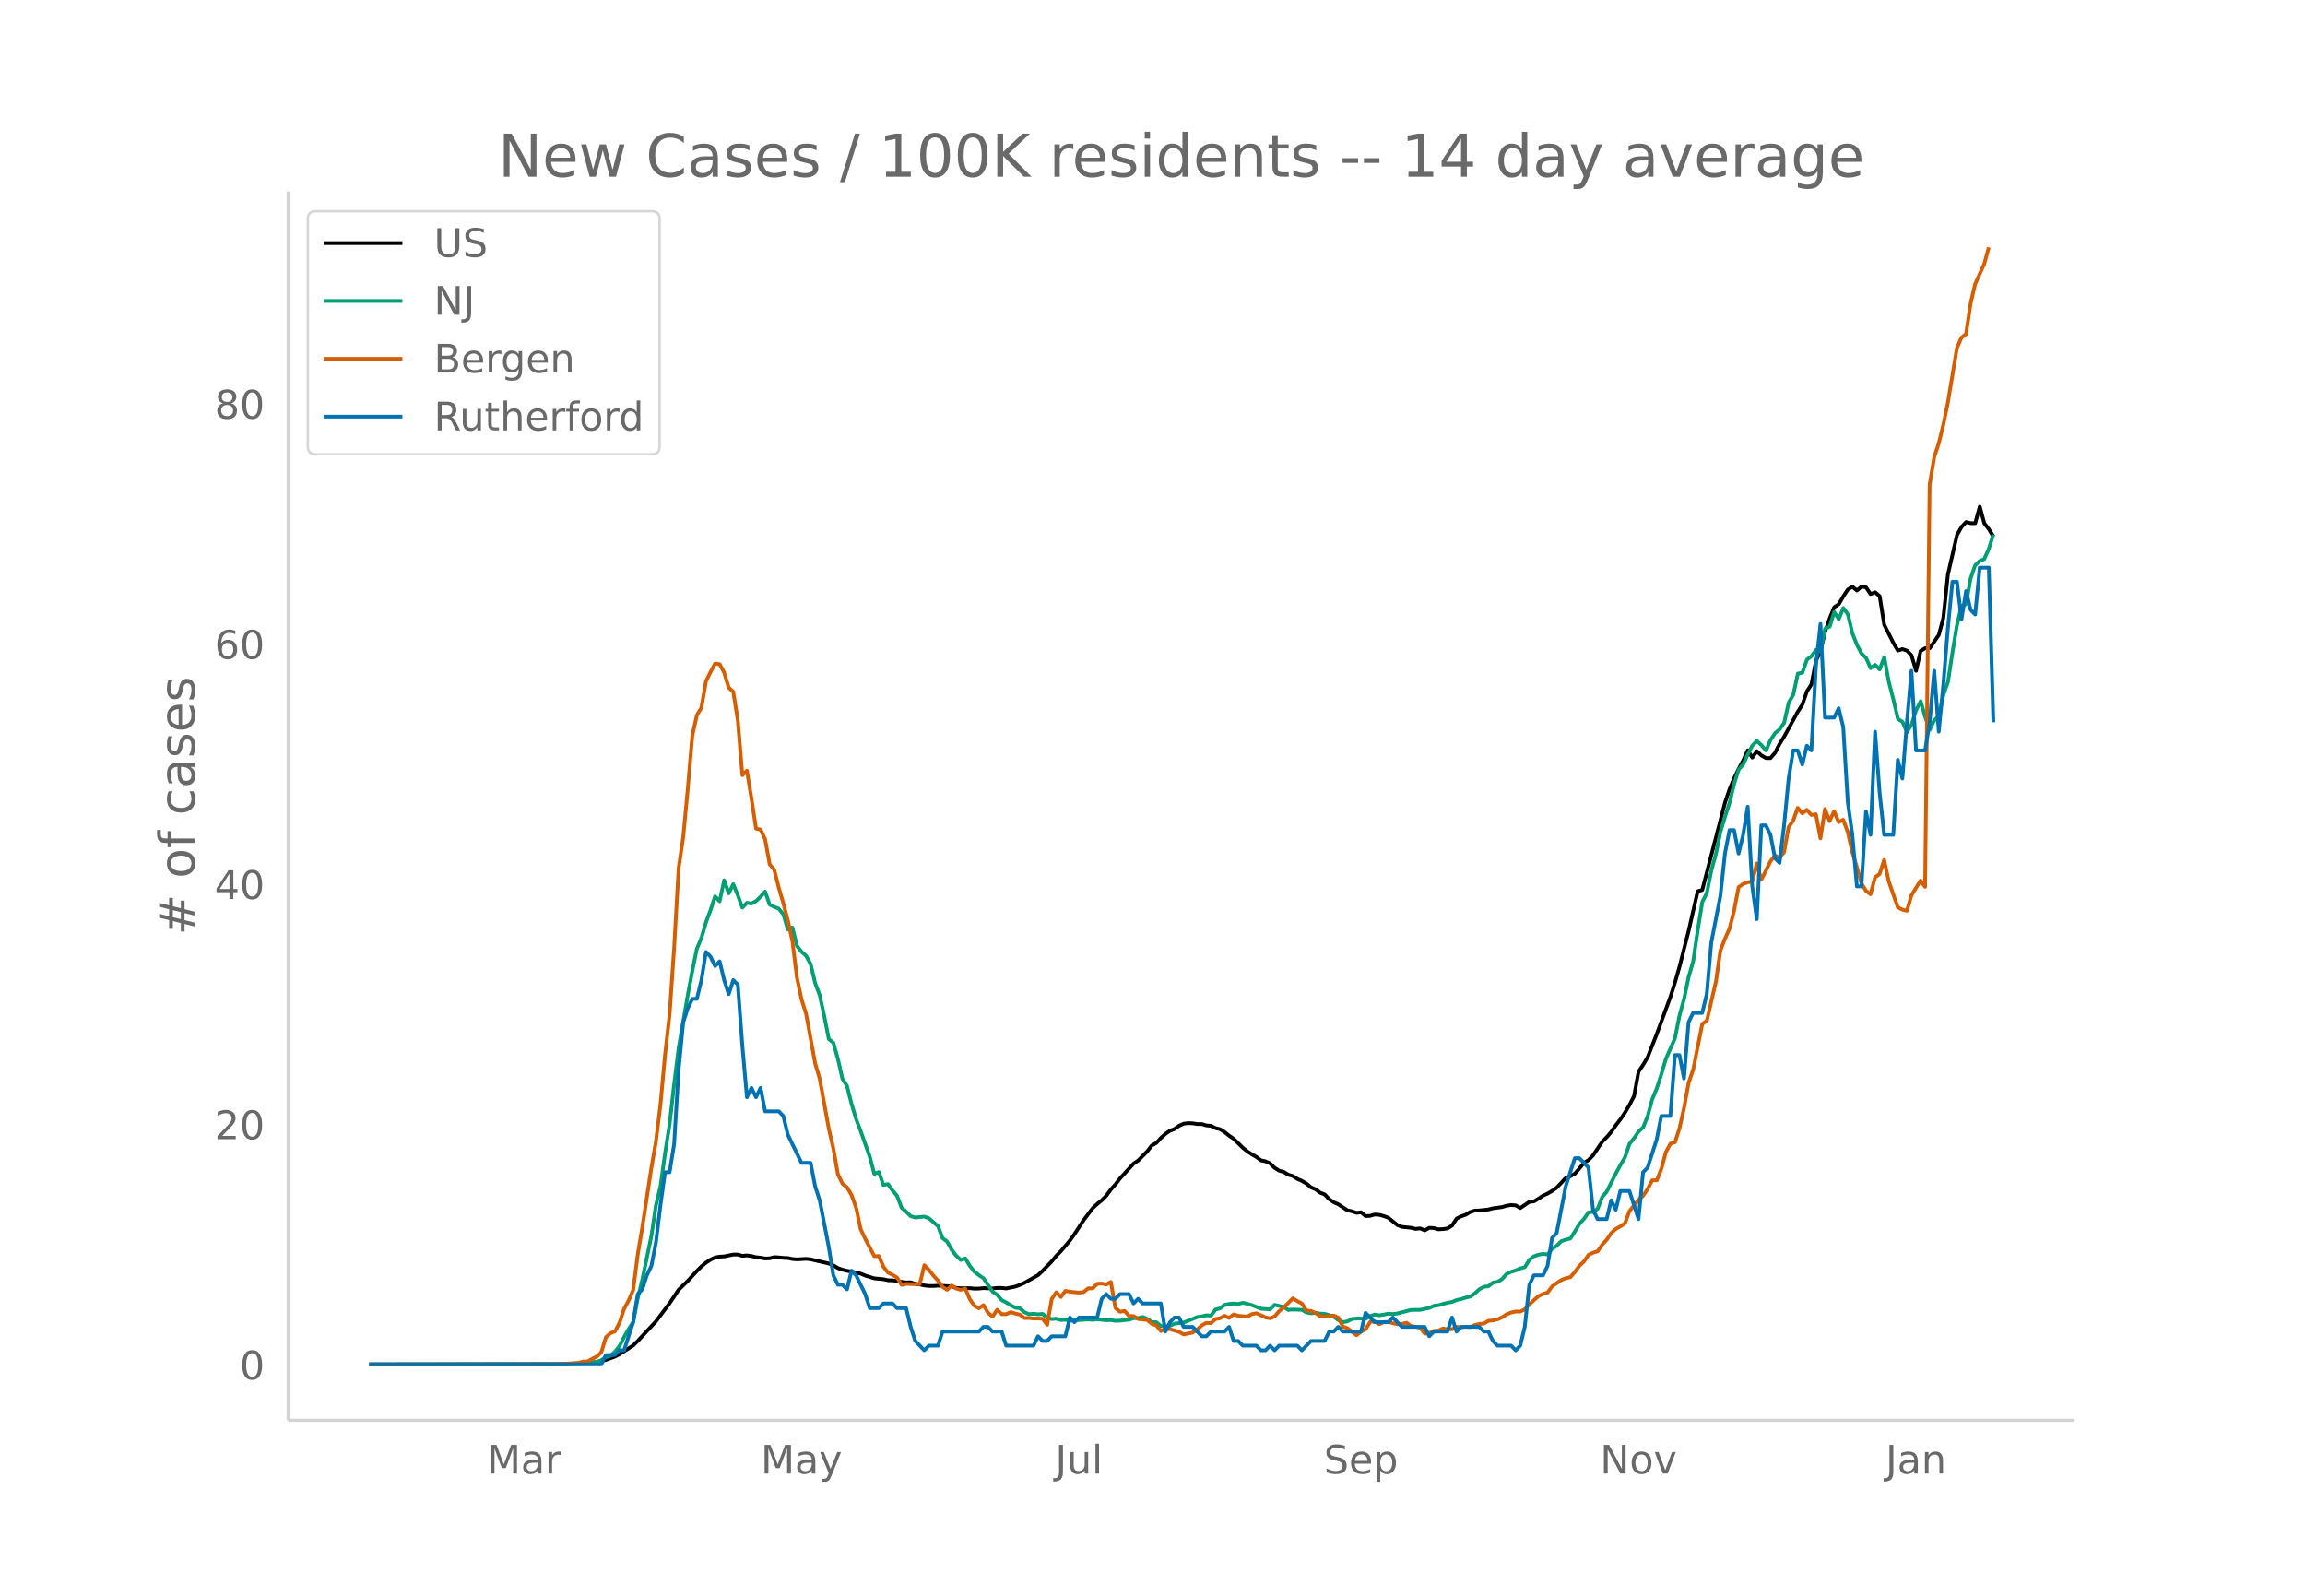 <svg height="864" viewBox="0 0 936 648" width="1248" xmlns="http://www.w3.org/2000/svg" xmlns:xlink="http://www.w3.org/1999/xlink"><defs><style>*{stroke-linecap:butt;stroke-linejoin:round}</style></defs><g id="figure_1"><path d="M0 648h936V0H0z" fill="#fff" id="patch_1"/><g id="axes_1"><path d="M117 576.72h725.4V77.76H117z" fill="none" id="patch_2"/><path clip-path="url(#p1d25056da4)" d="M149.973 554.04l77.583-.107 7.388-.247 5.542-.422 1.847-.217 1.848-.343 1.847-.483 3.694-1.355 1.847-.96 5.542-3.569 1.847-1.797 7.39-7.962 5.54-7.346 3.695-5.51 3.695-3.58 3.694-4.026 1.847-1.857 1.847-1.524 1.848-1.22 1.847-.896 1.847-.327 1.847-.1 3.695-.755 1.847-.01 1.847.543 1.847-.172 1.848.242 1.847.47 1.847.19 1.847.336 1.847-.066 1.848-.474 1.847.085 1.847.199 1.847.068 1.847.397 1.848.157 3.694-.22 1.847.185 7.39 1.71 1.846.746 1.848 1.105 1.847.658 1.847.453 1.847.296 1.847.496 1.848.348 1.847.776 3.694 1.147 3.695.346 1.847.42 1.847.042 3.694.62 1.848.218 1.847-.044 1.847.61 1.847.248 1.848.422 1.847.198 1.847.016 1.847-.128 5.542.256 1.847.675 1.847.113 3.695-.02 1.847.174 1.847-.024 1.847-.181 3.695.136 1.847-.197 1.847-.002 1.847.196 3.695-.735 1.847-.697 1.847-.83 5.542-3.134 1.847-1.754 3.694-3.816 1.848-2.25 1.847-1.868 3.694-4.376 1.848-2.566 3.694-5.664 3.694-4.88 1.848-1.713 1.847-1.496 1.847-1.862 1.847-2.515 1.847-2.054 1.848-2.417 5.541-6.064 1.847-1.231 3.695-3.747 1.847-2.37 1.847-1.047 1.848-2.006 1.847-1.67 1.847-1.266 1.847-.702 1.847-1.313 1.848-.844 1.847-.242 1.847.09 1.847.284 1.847.016 1.848.555 1.847.162 1.847.923 1.847.432 1.848 1.16 1.847 1.478 1.847 1.244 3.694 3.62 1.848 1.512 1.847 1.201 1.847 1.062 1.847 1.391 1.847.374 1.848.844 1.847 1.826 1.847 1.138 1.847.492 1.847 1.146 1.848.53 1.847 1.18 1.847.81 1.847 1.083 1.848 1.524 1.847.794 1.847 1.365 1.847.725 1.847 1.92 1.848 1.259 1.847.812 3.694 2.445 1.847.397 1.848.64 1.847-.23 1.847 1.53 1.847-.085 1.847-.546 1.848.126 1.847.517 1.847.682 3.695 2.985 1.847.712 3.694.378 1.847.444 1.848-.197 1.847.793 1.847-1.026 1.847.106 1.847.5 1.848-.086 1.847-.265 1.847-1.172 1.847-2.831 1.848-.93 1.847-.63 1.847-1.119 1.847-.575 1.847-.044 3.695-.402 1.847-.487 3.694-.49 1.848-.553 1.847-.279 1.847.15 1.847 1.076 3.695-2.514 1.847-.186 1.847-1.1 1.847-1.24 1.848-.834 1.847-1.084 1.847-1.31 3.694-3.926 1.848-.722 1.847-1.04 1.847-2.111 1.847-2.306 1.847-1.114 1.848-1.922 3.694-5.492 1.847-1.889 1.847-2.143 1.848-2.683 1.847-2.384 1.847-2.73 1.847-3.124 1.848-3.568 1.847-9.979 1.847-2.739 1.847-3.124 3.695-9.4 5.541-15.07 1.847-5.817 1.848-6.46 3.694-14.511 3.695-16.122 1.847-.526 9.236-35.437 1.847-5.473 1.847-4.413 1.847-3.858 1.848-3.41 1.847-4.133 1.847 2.971 1.847-2.58 1.847 1.711 1.848 1.058 1.847.02 1.847-2.134 1.847-3.627 1.848-2.933 5.541-10.133 1.847-2.855 1.848-5.38 1.847-2.897 1.847-9.575 1.847-3.95 1.847-7.878 1.848-5.285 1.847-4.6 1.847-1.216 1.847-3.195 1.848-2.784 1.847-1.151 1.847 1.53 1.847-1.55 1.847.262 1.848 2.74 1.847-.736 1.847 1.59 1.847 11.633 3.695 7.32 1.847 3.133 1.847-.583 1.847.63 1.847 1.91 1.848 6.289 1.847-8.071 1.847-1.146 1.847.06 3.695-5.427 1.847-6.902 1.847-17.654 3.695-16.028 1.847-3.27 1.847-1.987 1.847.462 1.847.01 1.848-6.741 1.847 6.786 1.847 2.36 1.847 2.978h0" fill="none" stroke="#000" stroke-linecap="round" stroke-width="1.5" id="line2d_1"/><path clip-path="url(#p1d25056da4)" d="M149.973 554.04l81.277-.09 5.542-.216 1.847-.078 3.694-.663 1.848-.635 1.847-1.22 1.847-.573 1.847-1.714 1.847-2.294 1.848-3.612 1.847-3.255 1.847-2.824 1.847-9.667 1.847-7.546 3.695-17.726 1.847-12.433 1.847-7.73 1.847-13.322 1.848-11.852 1.847-16.303 1.847-14.871 3.695-21.37 1.847-9.786 1.847-8.996 1.847-4.377 1.847-6.322 1.848-4.957 1.847-5.636 1.847 2.024 1.847-8.55 1.847 5.306 1.848-3.733 1.847 4.53 1.847 5.004 1.847-1.961 1.848.314 1.847-1 1.847-1.793 1.847-2.094 1.847 5.31 1.848.926 1.847.721 1.847 2.29 1.847 6.166 1.847-.792 1.848 7.447 1.847 2.4 1.847 1.616 1.847 3.334 1.847 7.761 1.848 4.898 1.847 8.51 1.847 9.315 1.847 1.49 1.848 6.593 1.847 8.071 1.847 2.883 1.847 7.275 1.847 6.177 1.848 4.827 3.694 10.444 1.847 6.981 1.847-.73 1.848 5.272 1.847-.38 1.847 2.545 1.847 2.204 1.847 4.847 1.848 1.577 1.847 1.85 1.847.538 3.695-.369 1.847.663 3.694 3.232 1.847 4.855 1.848 1.365 1.847 3.337 1.847 2.432 1.847 1.737 1.847-.65 1.848 3.039 1.847 2.36 1.847 1.42 1.847 1.228 3.695 5.47 1.847 1.248 1.847 2.18 1.847.957 1.848 1.157 1.847.969 1.847.204 1.847 1.616 1.847.82 1.848-.177 1.847.216 1.847-.146 1.847 1.455 1.847.636 1.848-.18 1.847.576 1.847-.16 1.847.485 1.848-.364 1.847.031 3.694-.255 1.847.173 1.848-.224 3.694.384 1.847-.074 1.847.318 1.848-.079 3.694-.396 1.847-.596 1.847-.067 1.848-.447 1.847.773 1.847 1.318 1.847.058 1.848 1.526 1.847.125 1.847-.184 1.847-.894 3.695-.447 5.541-2.224 1.847-.278 1.848-.436 1.847.126 1.847-2.463 1.847-.463 1.848-1.427 1.847-.361 1.847-.2 1.847.2 1.847-.49 1.848.388 1.847.56 3.694 1.46 3.695.255 1.847-1.844 3.694.887 1.847 1.204 1.848-.177 3.694.133 1.847 1.09 1.848.307 1.847-.189 1.847.33 1.847.078 1.847.534 1.848.659 1.847 1.368 1.847.804 1.847-.274 1.847-1.036 1.848-.133h1.847l1.847.133 1.847-1.098 1.847-.659 1.848.294 1.847-.27 1.847-.4 1.847.184 1.848-.255 5.541-1.435 3.695-.024 3.694-.808 1.847-.843 1.847-.227 3.695-1.036 1.847-.294 1.847-.792 1.848-.388 1.847-.604 1.847-.404 1.847-1.275 1.847-1.71 1.848-.984 1.847-.243 1.847-1.479 1.847-.313 1.847-1.126 1.848-2.098 1.847-.832 1.847-.564 1.847-.824 1.847-.51 1.848-3.012 1.847-1.396 1.847-.631 1.847-.342 1.848.26 1.847-2.33 1.847-1.251 1.847-1.816 1.847-.636 1.848-.466 1.847-2.86 1.847-3.105 1.847-2.02 1.847-2.67 1.848-.126 1.847-1.302 1.847-4.77 1.847-2.196 3.695-7.365 1.847-3.427 1.847-3.114 1.847-5.483 1.848-2.302 1.847-2.73 1.847-1.663 1.847-4.588 1.847-6.824 1.848-4.44 1.847-5.714 1.847-6.251 3.694-8.413 1.848-9.232 1.847-6.737 1.847-8.875 1.847-6.373 1.848-12.625 1.847-11.436 1.847-3.682 1.847-9.138 1.847-6.738 1.848-9 1.847-6.091 1.847-5.695 1.847-7.636 1.847-5.831 1.848-2.102 1.847-4.009 1.847-3.623 1.847-1.86 1.847 1.726 1.848 2.13 1.847-4.24 1.847-2.776 1.847-1.553 1.848-2.687 1.847-8.24 1.847-3.121 1.847-8.593 1.847-.38 1.848-5.287 1.847-1.428 1.847-2.51 1.847.636 1.847-9.248 1.848-.831 1.847-5.97 1.847 2.91 1.847-4.514 1.848 2.53 1.847 7.77 1.847 4.662 1.847 3.534 1.847 1.769 1.848 4.13 1.847-1.31 1.847 1.843 1.847-4.981 1.847 10.028 1.848 7.122 1.847 7.938 1.847 1.153 1.847 4.22 1.847-3.142 1.848-5.776 1.847-3.687 1.847 6.444 1.847 5.208 1.848-3.942 1.847-1.549 1.847-8.663 1.847-5.271 1.847-12.142L794.65 254l1.847-7.926 1.847-.706 1.847-10.393 1.847-5.412 1.848-1.769 1.847-.784 1.847-4.095 1.847-5.863h0" fill="none" stroke="#009e73" stroke-linecap="round" stroke-width="1.5" id="line2d_2"/><path clip-path="url(#p1d25056da4)" d="M149.973 554.04l70.194-.075 9.236-.187 5.541-.373 1.848-.523 1.847-.038 1.847-1.083 1.847-.86 1.848-1.793 1.847-6.091 1.847-1.644 1.847-.748 1.847-3.512 1.848-5.643 1.847-3.363 1.847-4.26 1.847-14.386 1.847-11.023 3.695-24.252 1.847-10.612 1.847-15.096 1.847-20.029 1.848-16.479 1.847-26.979 1.847-32.659 1.847-12.406 1.848-19.543 1.847-21.635 1.847-8.333 1.847-3.064 1.847-10.687 1.848-3.775 1.847-3.4 1.847.187 1.847 3.475 1.847 6.09 1.848 1.645 1.847 11.696 1.847 22.196 1.847-1.83 1.848 11.321 1.847 12.182 1.847.411 1.847 3.961 1.847 10.126 1.848 2.205 1.847 7.287 1.847 6.315 1.847 6.987 1.847 8.483 1.848 14.835 1.847 8.743 1.847 5.83 3.694 20.178 1.848 6.24 3.694 20.328 1.847 7.997 1.848 10.462 1.847 3.812 1.847 1.495 1.847 3.138 1.847 5.082 1.848 8.744 1.847 3.924 3.694 7.062 1.847-.037 1.848 4.297 1.847 2.392 1.847.896 1.847 1.121 1.847 2.99 1.848-.411 3.694.112 1.847-.038 1.848-7.66 1.847 1.869 1.847 2.354 1.847 2.018 1.847 2.54 1.848 1.196 1.847-1.756 1.847 1.233 1.847.56 1.847-.523 1.848 4.335 1.847 2.653 1.847 1.009 1.847-1.27 1.848 3.101 1.847 1.532 1.847-2.765 1.847 1.794h1.847l1.848-.823 1.847.598 1.847.411 1.847 1.383h1.847l1.848.224 1.847-.037 1.847.112 1.847 2.466 1.847-10.5 1.848-2.728 1.847 1.906 1.847-2.466 1.847.336 3.695.374 1.847-.225 1.847-1.494 1.847-.038 1.848-1.83 1.847-.113 1.847.411 1.847-1.046 1.847 10.575 1.848 1.532 1.847-.336 1.847 2.055 1.847.037 1.847 1.196 3.695.374 1.847 1.57 1.847.634 1.848 2.317 1.847-.897 1.847.112 3.694 1.121 1.848 1.01 3.694-.748 1.847-1.27 1.847-1.682 1.848-.972 1.847.075 1.847-1.644 1.847-.336 1.848-.972 1.847.86 1.847-1.458 1.847.598 3.695.3 1.847-1.01 1.847-.336 3.694 1.681 1.848.374 1.847-.747 1.847-2.168 1.847-1.494 3.695-3.7 1.847 1.159 1.847.971 1.847 2.84 1.848.15 1.847.86 1.847 1.232 1.847.187 1.847-.15 1.848-.261 1.847.86 1.847 3.661 1.847.598 3.695 2.878 1.847-1.458 1.847-.971 1.847-2.952 1.847-.262 1.848 1.159 1.847-.86 1.847-.075 1.847.56 1.848.375 1.847-.15 1.847-.411 1.847 1.345 1.847.224 1.848.524 1.847 2.279 1.847-.187 1.847-.897 1.847-.15 1.848-.859 1.847.374 1.847-.037 1.847-.972 1.848.15 1.847-.225 1.847.15 1.847-.822 1.847-.449 1.848-.149 1.847-1.121 1.847-.15 1.847-.448 1.847-.822 1.848-1.233 1.847-.71 1.847-.411 1.847.037 1.847-.934 1.848-2.055 3.694-3.326 1.847-.86 1.848-.56 1.847-2.54 3.694-2.542 1.847-.747 1.848-.411 1.847-2.13 1.847-2.504 1.847-1.756 1.847-2.69 1.848-.86 1.847-.56 1.847-2.728 1.847-1.98 1.847-2.728 1.848-1.682 1.847-1.009 1.847-1.233 1.847-5.007 3.695-4.559 1.847-1.644 1.847-2.803 1.847-3.475 1.848.038 1.847-4.671 1.847-6.838 1.847-3.4 1.847-.561 1.848-5.755 1.847-8.295 1.847-10.127 1.847-5.343 3.695-18.535 1.847-1.307 3.694-15.881L698.595 386l1.847-4.783 1.847-4.073 1.847-7.25 1.847-9.64 1.848-1.308 1.847-.673 1.847-.299 1.847-7.323 1.847 6.614 3.695-7.474 1.847-2.429 1.847.86 1.848-2.168 1.847-10.238 1.847-2.579 1.847-5.194 1.847 2.242 1.848-1.457 1.847 2.093 1.847-.3 1.847 9.79 1.847-11.92 1.848 4.933 1.847-4.035 1.847 4.446 1.847-.971 1.848 4.97 1.847 8.258 1.847 5.978 1.847 6.54 1.847 3.101 1.848 1.42 1.847-6.875 1.847-1.346 1.847-5.717 1.847 8.632 3.695 10.612 1.847.934 1.847.486 1.847-6.315 3.695-5.979 1.847 2.541 1.847-163.369 1.848-11.06 1.847-5.643 1.847-7.51 1.847-8.969 3.695-22.233 1.847-4.26 1.847-1.42 1.847-12.369 1.847-7.922 3.695-8.183 1.847-6.726h0" fill="none" stroke="#d55e00" stroke-linecap="round" stroke-width="1.5" id="line2d_3"/><path clip-path="url(#p1d25056da4)" d="M149.973 554.04h94.208l1.847-3.806h3.694l1.847-1.904h1.848l3.694-11.419 1.847-11.419 1.847-1.903 1.848-5.71 1.847-3.806 1.847-9.515 1.847-15.226 1.847-13.322h1.848l1.847-11.42 1.847-30.45 1.847-19.032 1.848-5.709 1.847-3.806h1.847l1.847-7.613 1.847-11.42 1.848 1.904 1.847 3.806 1.847-1.903 1.847 7.613 1.847 5.71 1.848-5.71 1.847 1.903 1.847 24.741 1.847 20.935 1.848-3.806 1.847 3.806 1.847-3.806 1.847 9.516h5.542l1.847 1.903 1.847 7.613 5.542 11.419h3.694l1.847 9.515 1.848 5.71 3.694 19.032 1.847 11.419 1.848 3.806h1.847l1.847 1.903 1.847-7.612 1.847 1.903 3.695 7.612 1.847 5.71h3.694l1.848-1.903h3.694l1.847 1.903h3.695l1.847 7.613 1.847 5.71 3.695 3.805 1.847-1.903h3.694l1.847-5.71H397.5l1.847-1.902h1.848l1.847 1.903h3.694l1.847 5.71h11.084l1.847-3.807 1.847 1.903h1.847l1.847-1.903h5.542l1.847-7.613 1.848 1.903 1.847-1.903h7.389l1.847-7.612 1.847-1.904 1.847 1.904h1.847l1.848-1.904h3.694l1.847 3.807 1.847-1.903 1.848 1.903h7.389l1.847 11.419 1.847-3.807 1.847-1.903h1.847l1.848 3.807h3.694l3.694 3.806h1.848l1.847-1.903h5.542l1.847-1.903 1.847 5.71h1.847l1.847 1.902h5.542l1.847 1.903h1.847l1.848-1.903 1.847 1.903 1.847-1.903h7.389l1.847 1.903 3.695-3.806h5.541l1.847-3.806h1.848l1.847-1.903 1.847 1.903h7.389l1.847-7.613 3.694 3.806h5.542l1.847-1.903 3.695 3.807h9.236l1.847 3.806 1.847-1.903h5.542l1.847-5.71 1.847 5.71 1.848-1.903h7.388l1.848 1.903h1.847l1.847 3.806 1.847 1.903h5.542l1.847 1.903 1.847-1.903 1.847-7.612 1.848-17.129 1.847-3.806h3.694l1.848-3.807 1.847-11.419 1.847-1.903 3.694-19.032 3.695-11.419h1.847l3.694 3.807 1.848 17.128 1.847 3.807h3.694l1.847-7.613 1.848 3.806 1.847-7.612h3.694l3.695 11.419 1.847-19.032 1.847-1.903 3.695-11.42 1.847-9.515h3.694l1.847-24.741h1.848l1.847 9.516 1.847-22.839 1.847-3.806h3.695l1.847-7.613 1.847-20.934 3.695-19.032 1.847-17.129 1.847-9.516h1.847l1.847 9.516 1.848-7.612 1.847-11.42 1.847 32.355 1.847 13.322 1.847-38.064h1.848l1.847 3.807 1.847 9.515 1.847 1.904 1.848-15.226 1.847-19.031 1.847-11.42h1.847l1.847 5.71 1.848-7.613 1.847 1.904 1.847-34.258 1.847-17.128 1.847 38.063h3.695l1.847-3.806 1.847 7.613 1.848 30.45 1.847 13.323 1.847 20.935h1.847l1.847-30.451 1.848 9.516 1.847-41.87 1.847 24.741 1.847 17.129h3.695l1.847-30.451 1.847 7.613 1.847-22.838 1.847-20.935 1.848 32.354h3.694l1.847-11.42 1.848-20.934 1.847 24.74 1.847-19.03 1.847-22.839 1.847-19.032h1.848l1.847 15.226 1.847-11.42 1.847 7.613 1.847 1.904 1.848-19.032h3.694l1.847 62.805h0" fill="none" stroke="#0072b2" stroke-linecap="round" stroke-width="1.5" id="line2d_4"/><path d="M117 576.72V77.76" fill="none" stroke="#d3d3d3" stroke-linecap="square" stroke-width="1.25" id="patch_3"/><path d="M117 576.72h725.4" fill="none" stroke="#d3d3d3" stroke-linecap="square" stroke-width="1.25" id="patch_4"/><g id="matplotlib.axis_1"><g id="xtick_1"><g transform="matrix(.16 0 0 -.16 197.684 598.378)" fill="#696969" id="text_1"><defs><path d="M9.813 72.906h14.703l18.593-49.61 18.703 49.61h14.704V0H66.89v64.016l-18.797-50h-9.907l-18.796 50V0H9.813z" id="DejaVuSans-77"/><path d="M34.281 27.484q-10.89 0-15.093-2.484-4.204-2.484-4.204-8.5 0-4.781 3.157-7.594 3.156-2.797 8.562-2.797 7.485 0 12 5.297 4.516 5.297 4.516 14.078v2zm17.922 3.72V0H43.22v8.297Q40.14 3.328 35.547.953q-4.594-2.375-11.234-2.375-8.391 0-13.36 4.719Q6 8.016 6 15.922q0 9.219 6.172 13.906 6.187 4.688 18.437 4.688h12.61v.89q0 6.203-4.078 9.594-4.078 3.39-11.453 3.39-4.688 0-9.141-1.124-4.438-1.125-8.531-3.375v8.312q4.921 1.906 9.562 2.844 4.64.953 9.031.953 11.875 0 17.735-6.156 5.86-6.14 5.86-18.64z" id="DejaVuSans-97"/><path d="M41.11 46.297q-1.516.875-3.297 1.281Q36.03 48 33.89 48q-7.625 0-11.703-4.953-4.079-4.953-4.079-14.234V0H9.08v54.688h9.03v-8.5q2.844 4.984 7.375 7.39Q30.031 56 36.531 56q.922 0 2.047-.125 1.125-.11 2.484-.36z" id="DejaVuSans-114"/></defs><use xlink:href="#DejaVuSans-77"/><use x="86.279" xlink:href="#DejaVuSans-97"/><use x="147.559" xlink:href="#DejaVuSans-114"/></g></g><g id="xtick_2"><g transform="matrix(.16 0 0 -.16 308.918 598.378)" fill="#696969" id="text_2"><defs><path d="M32.172-5.078q-3.797-9.766-7.422-12.735-3.61-2.984-9.656-2.984H7.906v7.516h5.282q3.703 0 5.75 1.765Q21-9.766 23.483-3.219l1.61 4.094-22.11 53.813H12.5l17.094-42.766 17.093 42.766h9.516z" id="DejaVuSans-121"/></defs><use xlink:href="#DejaVuSans-77"/><use x="86.279" xlink:href="#DejaVuSans-97"/><use x="147.559" xlink:href="#DejaVuSans-121"/></g></g><g id="xtick_3"><g transform="matrix(.16 0 0 -.16 428.485 598.378)" fill="#696969" id="text_3"><defs><path d="M9.813 72.906h9.859V5.078q0-13.187-5-19.14-5-5.954-16.094-5.954h-3.75v8.297h3.078q6.531 0 9.219 3.672Q9.813-4.39 9.813 5.078z" id="DejaVuSans-74"/><path d="M8.5 21.578v33.11h8.984V21.922q0-7.766 3.016-11.656 3.031-3.875 9.094-3.875 7.265 0 11.484 4.64 4.234 4.64 4.234 12.656v31h8.985V0h-8.984v8.406Q42.047 3.422 37.718 1q-4.313-2.422-10.032-2.422-9.421 0-14.312 5.86Q8.5 10.296 8.5 21.578zM31.11 56z" id="DejaVuSans-117"/><path d="M9.422 75.984h8.984V0H9.422z" id="DejaVuSans-108"/></defs><use xlink:href="#DejaVuSans-74"/><use x="29.492" xlink:href="#DejaVuSans-117"/><use x="92.871" xlink:href="#DejaVuSans-108"/></g></g><g id="xtick_4"><g transform="matrix(.16 0 0 -.16 537.585 598.378)" fill="#696969" id="text_4"><defs><path d="M53.516 70.516V60.89q-5.61 2.687-10.594 4-4.984 1.328-9.625 1.328-8.047 0-12.422-3.125t-4.375-8.89q0-4.845 2.906-7.313 2.907-2.453 11.016-3.97l5.953-1.218q11.031-2.11 16.281-7.406 5.25-5.297 5.25-14.172 0-10.61-7.11-16.078-7.093-5.469-20.812-5.469-5.172 0-11.015 1.172Q13.14.922 6.89 3.219v10.156q6-3.36 11.765-5.078 5.766-1.703 11.328-1.703 8.438 0 13.032 3.312 4.593 3.328 4.593 9.485 0 5.359-3.297 8.39-3.296 3.032-10.812 4.547L27.484 33.5q-11.03 2.188-15.968 6.875-4.922 4.688-4.922 13.047 0 9.672 6.812 15.234 6.813 5.563 18.766 5.563 5.14 0 10.453-.938 5.328-.922 10.89-2.765z" id="DejaVuSans-83"/><path d="M56.203 29.594v-4.39H14.891q.593-9.282 5.593-14.142 5-4.859 13.938-4.859 5.172 0 10.031 1.266 4.86 1.265 9.656 3.812v-8.5Q49.266.734 44.187-.344 39.11-1.422 33.892-1.422q-13.094 0-20.735 7.61-7.64 7.625-7.64 20.625 0 13.421 7.25 21.296Q20.016 56 32.328 56q11.031 0 17.453-7.11 6.422-7.093 6.422-19.296zm-8.984 2.64q-.094 7.36-4.125 11.75-4.032 4.407-10.672 4.407-7.516 0-12.031-4.25-4.516-4.25-5.203-11.97z" id="DejaVuSans-101"/><path d="M18.11 8.203v-29H9.077v75.484h9.031v-8.296q2.844 4.875 7.157 7.234Q29.594 56 35.594 56q9.968 0 16.187-7.906 6.235-7.907 6.235-20.797T51.78 6.484q-6.218-7.906-16.187-7.906-6 0-10.328 2.375-4.313 2.375-7.157 7.25zm30.578 19.094q0 9.906-4.079 15.547-4.078 5.64-11.203 5.64-7.14 0-11.218-5.64-4.079-5.64-4.079-15.547 0-9.906 4.078-15.547 4.079-5.64 11.22-5.64 7.124 0 11.202 5.64t4.078 15.547z" id="DejaVuSans-112"/></defs><use xlink:href="#DejaVuSans-83"/><use x="63.477" xlink:href="#DejaVuSans-101"/><use x="125" xlink:href="#DejaVuSans-112"/></g></g><g id="xtick_5"><g transform="matrix(.16 0 0 -.16 649.73 598.378)" fill="#696969" id="text_5"><defs><path d="M9.813 72.906h13.28l32.329-60.984v60.984h9.562V0h-13.28L19.39 60.984V0H9.813z" id="DejaVuSans-78"/><path d="M30.61 48.39q-7.22 0-11.422-5.64-4.204-5.64-4.204-15.453 0-9.813 4.172-15.453 4.188-5.64 11.453-5.64 7.188 0 11.375 5.655 4.203 5.672 4.203 15.438 0 9.719-4.203 15.406-4.187 5.688-11.375 5.688zm0 7.61q11.718 0 18.406-7.625 6.703-7.61 6.703-21.078 0-13.422-6.703-21.078-6.688-7.64-18.407-7.64-11.765 0-18.437 7.64-6.656 7.656-6.656 21.078 0 13.469 6.656 21.078Q18.844 56 30.609 56z" id="DejaVuSans-111"/><path d="M2.984 54.688H12.5L29.594 8.797l17.093 45.89h9.516L35.687 0H23.485z" id="DejaVuSans-118"/></defs><use xlink:href="#DejaVuSans-78"/><use x="74.805" xlink:href="#DejaVuSans-111"/><use x="135.986" xlink:href="#DejaVuSans-118"/></g></g><g id="xtick_6"><g transform="matrix(.16 0 0 -.16 765.692 598.378)" fill="#696969" id="text_6"><defs><path d="M54.89 33.016V0h-8.984v32.719q0 7.765-3.031 11.61-3.031 3.858-9.078 3.858-7.281 0-11.484-4.64-4.204-4.625-4.204-12.64V0H9.08v54.688h9.03v-8.5q3.235 4.937 7.594 7.374Q30.078 56 35.797 56q9.422 0 14.25-5.828 4.844-5.828 4.844-17.156z" id="DejaVuSans-110"/></defs><use xlink:href="#DejaVuSans-74"/><use x="29.492" xlink:href="#DejaVuSans-97"/><use x="90.771" xlink:href="#DejaVuSans-110"/></g></g></g><g id="matplotlib.axis_2"><g id="ytick_1"><g transform="matrix(.16 0 0 -.16 97.32 560.119)" fill="#696969" id="text_7"><defs><path d="M31.781 66.406q-7.61 0-11.453-7.5Q16.5 51.422 16.5 36.375q0-14.984 3.828-22.484 3.844-7.5 11.453-7.5 7.672 0 11.5 7.5 3.844 7.5 3.844 22.484 0 15.047-3.844 22.531-3.828 7.5-11.5 7.5zm0 7.813q12.266 0 18.735-9.703 6.468-9.688 6.468-28.141 0-18.406-6.468-28.11-6.47-9.687-18.735-9.687-12.25 0-18.718 9.688-6.47 9.703-6.47 28.109 0 18.453 6.47 28.14Q19.53 74.22 31.78 74.22z" id="DejaVuSans-48"/></defs><use xlink:href="#DejaVuSans-48"/></g></g><g id="ytick_2"><g transform="matrix(.16 0 0 -.16 87.14 462.584)" fill="#696969" id="text_8"><defs><path d="M19.188 8.297h34.421V0H7.33v8.297q5.609 5.812 15.296 15.594 9.703 9.797 12.188 12.64 4.734 5.313 6.609 9 1.89 3.688 1.89 7.25 0 5.813-4.078 9.469-4.078 3.672-10.625 3.672-4.64 0-9.797-1.61-5.14-1.609-11-4.89v9.969Q13.767 71.78 18.938 73q5.188 1.219 9.485 1.219 11.328 0 18.062-5.672 6.735-5.656 6.735-15.125 0-4.5-1.688-8.531-1.672-4.016-6.125-9.485-1.218-1.422-7.765-8.187-6.532-6.766-18.453-18.922z" id="DejaVuSans-50"/></defs><use xlink:href="#DejaVuSans-50"/><use x="63.623" xlink:href="#DejaVuSans-48"/></g></g><g id="ytick_3"><g transform="matrix(.16 0 0 -.16 87.14 365.05)" fill="#696969" id="text_9"><defs><path d="M37.797 64.313L12.89 25.39h24.906zm-2.594 8.593H47.61V25.391h10.407v-8.203H47.609V0h-9.812v17.188H4.89v9.515z" id="DejaVuSans-52"/></defs><use xlink:href="#DejaVuSans-52"/><use x="63.623" xlink:href="#DejaVuSans-48"/></g></g><g id="ytick_4"><g transform="matrix(.16 0 0 -.16 87.14 267.515)" fill="#696969" id="text_10"><defs><path d="M33.016 40.375q-6.641 0-10.532-4.547-3.875-4.531-3.875-12.437 0-7.86 3.875-12.438 3.891-4.562 10.532-4.562 6.64 0 10.515 4.562 3.875 4.578 3.875 12.438 0 7.906-3.875 12.437-3.875 4.547-10.515 4.547zm19.578 30.922v-8.984q-3.719 1.75-7.5 2.671-3.782.938-7.5.938-9.766 0-14.922-6.594-5.14-6.594-5.875-19.922 2.875 4.25 7.219 6.516 4.359 2.266 9.578 2.266 10.984 0 17.36-6.672 6.374-6.657 6.374-18.125 0-11.235-6.64-18.032-6.641-6.78-17.672-6.78-12.657 0-19.344 9.687-6.688 9.703-6.688 28.109 0 17.281 8.204 27.563 8.203 10.28 22.015 10.28 3.719 0 7.5-.734t7.89-2.187z" id="DejaVuSans-54"/></defs><use xlink:href="#DejaVuSans-54"/><use x="63.623" xlink:href="#DejaVuSans-48"/></g></g><g id="ytick_5"><g transform="matrix(.16 0 0 -.16 87.14 169.98)" fill="#696969" id="text_11"><defs><path d="M31.781 34.625q-7.031 0-11.062-3.766-4.016-3.765-4.016-10.343 0-6.594 4.016-10.36Q24.75 6.391 31.78 6.391q7.032 0 11.078 3.78 4.063 3.798 4.063 10.345 0 6.578-4.031 10.343-4.016 3.766-11.11 3.766zm-9.86 4.188q-6.343 1.562-9.89 5.906Q8.5 49.079 8.5 55.329q0 8.733 6.219 13.812 6.234 5.078 17.062 5.078 10.89 0 17.094-5.078 6.203-5.079 6.203-13.813 0-6.25-3.547-10.61-3.531-4.343-9.828-5.906 7.125-1.656 11.094-6.5 3.984-4.828 3.984-11.796 0-10.61-6.468-16.282-6.47-5.656-18.532-5.656-12.047 0-18.531 5.656-6.469 5.672-6.469 16.282 0 6.968 4 11.797 4.016 4.843 11.14 6.5zM18.314 54.39q0-5.657 3.53-8.828 3.548-3.172 9.938-3.172 6.36 0 9.938 3.172 3.593 3.171 3.593 8.828 0 5.672-3.593 8.843-3.578 3.172-9.938 3.172-6.39 0-9.937-3.172-3.532-3.172-3.532-8.843z" id="DejaVuSans-56"/></defs><use xlink:href="#DejaVuSans-56"/><use x="63.623" xlink:href="#DejaVuSans-48"/></g></g><g transform="matrix(0 -.2 -.2 0 78.98 379.813)" fill="#696969" id="text_12"><defs><path d="M51.125 44H36.922l-4.11-16.313h14.313zm-7.328 27.781l-5.078-20.265h14.265L58.11 71.78h7.813L60.89 51.516h15.234V44h-17.14l-4-16.313h15.53V20.22H53.079L48 0h-7.813l5.032 20.219H30.906L25.875 0h-7.86l5.079 20.219H7.719v7.468h17.187L29 44H13.281v7.516h17.625l4.985 20.265z" id="DejaVuSans-35"/><path d="M37.11 75.984V68.5h-8.594q-4.828 0-6.72-1.953-1.874-1.953-1.874-7.031v-4.828h14.797v-6.985H19.922V0H10.89v47.703H2.297v6.984h8.594V58.5q0 9.125 4.25 13.297 4.25 4.187 13.468 4.187z" id="DejaVuSans-102"/><path d="M48.781 52.594v-8.407q-3.812 2.11-7.64 3.157-3.828 1.047-7.735 1.047-8.75 0-13.593-5.547-4.829-5.532-4.829-15.547 0-10.016 4.829-15.563 4.843-5.53 13.593-5.53 3.907 0 7.735 1.046 3.828 1.047 7.64 3.156V2.094Q45.016.344 40.984-.531q-4.015-.89-8.562-.89-12.36 0-19.64 7.765-7.266 7.765-7.266 20.953 0 13.375 7.343 21.031Q20.22 56 33.016 56q4.14 0 8.093-.86 3.953-.843 7.672-2.546z" id="DejaVuSans-99"/><path d="M44.281 53.078v-8.5q-3.797 1.953-7.906 2.922-4.094.984-8.5.984-6.688 0-10.031-2.047-3.344-2.046-3.344-6.156 0-3.125 2.39-4.906 2.391-1.781 9.626-3.39l3.078-.688q9.562-2.047 13.593-5.781 4.032-3.735 4.032-10.422 0-7.625-6.032-12.078-6.03-4.438-16.578-4.438-4.39 0-9.156.86Q10.688.296 5.422 2v9.281q4.984-2.594 9.812-3.89 4.829-1.282 9.579-1.282 6.343 0 9.75 2.172 3.421 2.172 3.421 6.125 0 3.656-2.468 5.61-2.453 1.953-10.813 3.765l-3.125.735q-8.344 1.75-12.062 5.39-3.704 3.64-3.704 9.985 0 7.718 5.47 11.906Q16.75 56 26.811 56q4.97 0 9.36-.734 4.406-.72 8.11-2.188z" id="DejaVuSans-115"/></defs><use xlink:href="#DejaVuSans-35"/><use x="83.789" xlink:href="#DejaVuSans-32"/><use x="115.576" xlink:href="#DejaVuSans-111"/><use x="176.758" xlink:href="#DejaVuSans-102"/><use x="211.963" xlink:href="#DejaVuSans-32"/><use x="243.75" xlink:href="#DejaVuSans-99"/><use x="298.73" xlink:href="#DejaVuSans-97"/><use x="360.01" xlink:href="#DejaVuSans-115"/><use x="412.109" xlink:href="#DejaVuSans-101"/><use x="473.633" xlink:href="#DejaVuSans-115"/></g></g><g transform="matrix(.24 0 0 -.24 202.252 71.76)" fill="#696969" id="text_13"><defs><path d="M4.203 54.688h8.985l11.234-42.672 11.172 42.672h10.593l11.235-42.672 11.187 42.672h8.985L63.28 0H52.688L40.922 44.828 29.109 0H18.5z" id="DejaVuSans-119"/><path d="M64.406 67.281v-10.39q-4.984 4.64-10.625 6.922-5.64 2.296-11.984 2.296-12.5 0-19.14-7.64-6.641-7.64-6.641-22.094 0-14.406 6.64-22.047 6.64-7.64 19.14-7.64 6.345 0 11.985 2.296 5.64 2.297 10.625 6.938V5.609Q59.234 2.094 53.437.33q-5.78-1.75-12.218-1.75-16.563 0-26.094 10.124-9.516 10.14-9.516 27.672 0 17.578 9.516 27.703 9.531 10.14 26.094 10.14 6.531 0 12.312-1.734 5.797-1.734 10.875-5.203z" id="DejaVuSans-67"/><path d="M25.39 72.906h8.297L8.297-9.28H0z" id="DejaVuSans-47"/><path d="M12.406 8.297h16.11v55.625l-17.532-3.516v8.985l17.438 3.515h9.86V8.296H54.39V0H12.406z" id="DejaVuSans-49"/><path d="M9.813 72.906h9.859V42.094L52.39 72.906h12.703L28.906 38.922 67.672 0H54.688L19.672 35.11V0h-9.86z" id="DejaVuSans-75"/><path d="M9.422 54.688h8.984V0H9.422zm0 21.296h8.984v-11.39H9.422z" id="DejaVuSans-105"/><path d="M45.406 46.39v29.594h8.985V0h-8.985v8.203Q42.578 3.328 38.25.953q-4.313-2.375-10.375-2.375-9.906 0-16.14 7.906-6.22 7.922-6.22 20.813 0 12.89 6.22 20.797Q17.968 56 27.874 56q6.063 0 10.375-2.375 4.328-2.36 7.156-7.234zm-30.61-19.093q0-9.906 4.079-15.547 4.078-5.64 11.203-5.64 7.125 0 11.219 5.64 4.11 5.64 4.11 15.547 0 9.906-4.11 15.547-4.094 5.64-11.219 5.64-7.125 0-11.203-5.64-4.078-5.64-4.078-15.547z" id="DejaVuSans-100"/><path d="M18.313 70.219V54.688h18.5v-6.985h-18.5V18.016q0-6.688 1.828-8.594 1.828-1.906 7.453-1.906h9.218V0h-9.218q-10.407 0-14.36 3.875-3.953 3.89-3.953 14.14v29.688H2.687v6.984h6.594V70.22z" id="DejaVuSans-116"/><path d="M4.89 31.39h26.313v-8H4.891z" id="DejaVuSans-45"/><path d="M45.406 27.984q0 9.766-4.031 15.125-4.016 5.375-11.297 5.375-7.219 0-11.25-5.375-4.031-5.359-4.031-15.125 0-9.718 4.031-15.093t11.25-5.375q7.281 0 11.297 5.375 4.031 5.375 4.031 15.093zm8.985-21.203q0-13.953-6.203-20.765Q42-20.797 29.203-20.797q-4.734 0-8.937.703-4.203.703-8.157 2.172v8.735q3.954-2.141 7.813-3.157 3.86-1.031 7.86-1.031 8.843 0 13.234 4.61 4.39 4.609 4.39 13.937v4.453q-2.781-4.844-7.125-7.234Q33.938 0 27.875 0 17.828 0 11.672 7.656q-6.156 7.672-6.156 20.328 0 12.688 6.156 20.344Q17.828 56 27.875 56q6.063 0 10.406-2.39 4.344-2.391 7.125-7.22v8.297h8.985z" id="DejaVuSans-103"/></defs><use xlink:href="#DejaVuSans-78"/><use x="74.805" xlink:href="#DejaVuSans-101"/><use x="136.328" xlink:href="#DejaVuSans-119"/><use x="218.115" xlink:href="#DejaVuSans-32"/><use x="249.902" xlink:href="#DejaVuSans-67"/><use x="319.727" xlink:href="#DejaVuSans-97"/><use x="381.006" xlink:href="#DejaVuSans-115"/><use x="433.105" xlink:href="#DejaVuSans-101"/><use x="494.629" xlink:href="#DejaVuSans-115"/><use x="546.729" xlink:href="#DejaVuSans-32"/><use x="578.516" xlink:href="#DejaVuSans-47"/><use x="612.207" xlink:href="#DejaVuSans-32"/><use x="643.994" xlink:href="#DejaVuSans-49"/><use x="707.617" xlink:href="#DejaVuSans-48"/><use x="771.24" xlink:href="#DejaVuSans-48"/><use x="834.863" xlink:href="#DejaVuSans-75"/><use x="900.439" xlink:href="#DejaVuSans-32"/><use x="932.227" xlink:href="#DejaVuSans-114"/><use x="971.09" xlink:href="#DejaVuSans-101"/><use x="1032.613" xlink:href="#DejaVuSans-115"/><use x="1084.713" xlink:href="#DejaVuSans-105"/><use x="1112.496" xlink:href="#DejaVuSans-100"/><use x="1175.973" xlink:href="#DejaVuSans-101"/><use x="1237.496" xlink:href="#DejaVuSans-110"/><use x="1300.875" xlink:href="#DejaVuSans-116"/><use x="1340.084" xlink:href="#DejaVuSans-115"/><use x="1392.184" xlink:href="#DejaVuSans-32"/><use x="1423.971" xlink:href="#DejaVuSans-45"/><use x="1460.055" xlink:href="#DejaVuSans-45"/><use x="1496.139" xlink:href="#DejaVuSans-32"/><use x="1527.926" xlink:href="#DejaVuSans-49"/><use x="1591.549" xlink:href="#DejaVuSans-52"/><use x="1655.172" xlink:href="#DejaVuSans-32"/><use x="1686.959" xlink:href="#DejaVuSans-100"/><use x="1750.436" xlink:href="#DejaVuSans-97"/><use x="1811.715" xlink:href="#DejaVuSans-121"/><use x="1870.895" xlink:href="#DejaVuSans-32"/><use x="1902.682" xlink:href="#DejaVuSans-97"/><use x="1963.961" xlink:href="#DejaVuSans-118"/><use x="2023.141" xlink:href="#DejaVuSans-101"/><use x="2084.664" xlink:href="#DejaVuSans-114"/><use x="2125.777" xlink:href="#DejaVuSans-97"/><use x="2187.057" xlink:href="#DejaVuSans-103"/><use x="2250.533" xlink:href="#DejaVuSans-101"/></g><g id="legend_1"><path d="M128.2 184.5h136.45q3.2 0 3.2-3.2V88.96q0-3.2-3.2-3.2H128.2q-3.2 0-3.2 3.2v92.34q0 3.2 3.2 3.2z" fill="none" opacity=".8" stroke="#ccc" id="patch_5"/><path d="M131.4 98.718h32" fill="none" stroke="#000" stroke-linecap="round" stroke-width="1.5" id="line2d_5"/><g transform="matrix(.16 0 0 -.16 176.2 104.317)" fill="#696969" id="text_14"><defs><path d="M8.688 72.906h9.921V28.61q0-11.718 4.235-16.875 4.25-5.14 13.781-5.14 9.469 0 13.719 5.14 4.25 5.157 4.25 16.875v44.297H64.5V27.391q0-14.25-7.063-21.532-7.046-7.28-20.812-7.28-13.828 0-20.89 7.28-7.047 7.282-7.047 21.532z" id="DejaVuSans-85"/></defs><use xlink:href="#DejaVuSans-85"/><use x="73.193" xlink:href="#DejaVuSans-83"/></g><path d="M131.4 122.203h32" fill="none" stroke="#009e73" stroke-linecap="round" stroke-width="1.5" id="line2d_7"/><g transform="matrix(.16 0 0 -.16 176.2 127.802)" fill="#696969" id="text_15"><use xlink:href="#DejaVuSans-78"/><use x="74.805" xlink:href="#DejaVuSans-74"/></g><path d="M131.4 145.688h32" fill="none" stroke="#d55e00" stroke-linecap="round" stroke-width="1.5" id="line2d_9"/><g transform="matrix(.16 0 0 -.16 176.2 151.287)" fill="#696969" id="text_16"><defs><path d="M19.672 34.813V8.108H35.5q7.953 0 11.781 3.297 3.844 3.297 3.844 10.078 0 6.844-3.844 10.078-3.828 3.25-11.781 3.25zm0 29.984V42.828h14.61q7.218 0 10.75 2.703 3.546 2.719 3.546 8.282 0 5.515-3.547 8.25-3.531 2.734-10.75 2.734zm-9.86 8.11h25.204q11.28 0 17.375-4.688Q58.5 63.53 58.5 54.89q0-6.703-3.125-10.657-3.125-3.953-9.188-4.922 7.282-1.562 11.313-6.53 4.031-4.954 4.031-12.376 0-9.765-6.64-15.093Q48.25 0 35.984 0H9.812z" id="DejaVuSans-66"/></defs><use xlink:href="#DejaVuSans-66"/><use x="68.604" xlink:href="#DejaVuSans-101"/><use x="130.127" xlink:href="#DejaVuSans-114"/><use x="169.49" xlink:href="#DejaVuSans-103"/><use x="232.967" xlink:href="#DejaVuSans-101"/><use x="294.49" xlink:href="#DejaVuSans-110"/></g><path d="M131.4 169.173h32" fill="none" stroke="#0072b2" stroke-linecap="round" stroke-width="1.5" id="line2d_11"/><g transform="matrix(.16 0 0 -.16 176.2 174.773)" fill="#696969" id="text_17"><defs><path d="M44.39 34.188q3.172-1.079 6.172-4.594 3-3.516 6.032-9.672L66.609 0H56l-9.313 18.703q-3.624 7.328-7.015 9.719-3.39 2.39-9.25 2.39h-10.75V0h-9.86v72.906h22.266q12.5 0 18.656-5.234 6.157-5.219 6.157-15.766 0-6.89-3.203-11.437-3.204-4.532-9.297-6.282zM19.673 64.797V38.922h12.406q7.125 0 10.766 3.297 3.64 3.297 3.64 9.687 0 6.39-3.64 9.64-3.64 3.25-10.766 3.25z" id="DejaVuSans-82"/><path d="M54.89 33.016V0h-8.984v32.719q0 7.765-3.031 11.61-3.031 3.858-9.078 3.858-7.281 0-11.484-4.64-4.204-4.625-4.204-12.64V0H9.08v75.984h9.03V46.188q3.235 4.937 7.594 7.374Q30.078 56 35.797 56q9.422 0 14.25-5.828 4.844-5.828 4.844-17.156z" id="DejaVuSans-104"/></defs><use xlink:href="#DejaVuSans-82"/><use x="64.982" xlink:href="#DejaVuSans-117"/><use x="128.361" xlink:href="#DejaVuSans-116"/><use x="167.57" xlink:href="#DejaVuSans-104"/><use x="230.949" xlink:href="#DejaVuSans-101"/><use x="292.473" xlink:href="#DejaVuSans-114"/><use x="333.586" xlink:href="#DejaVuSans-102"/><use x="368.791" xlink:href="#DejaVuSans-111"/><use x="429.973" xlink:href="#DejaVuSans-114"/><use x="469.336" xlink:href="#DejaVuSans-100"/></g></g></g></g><defs><clipPath id="p1d25056da4"><path d="M117 77.76h725.4v498.96H117z"/></clipPath></defs></svg>